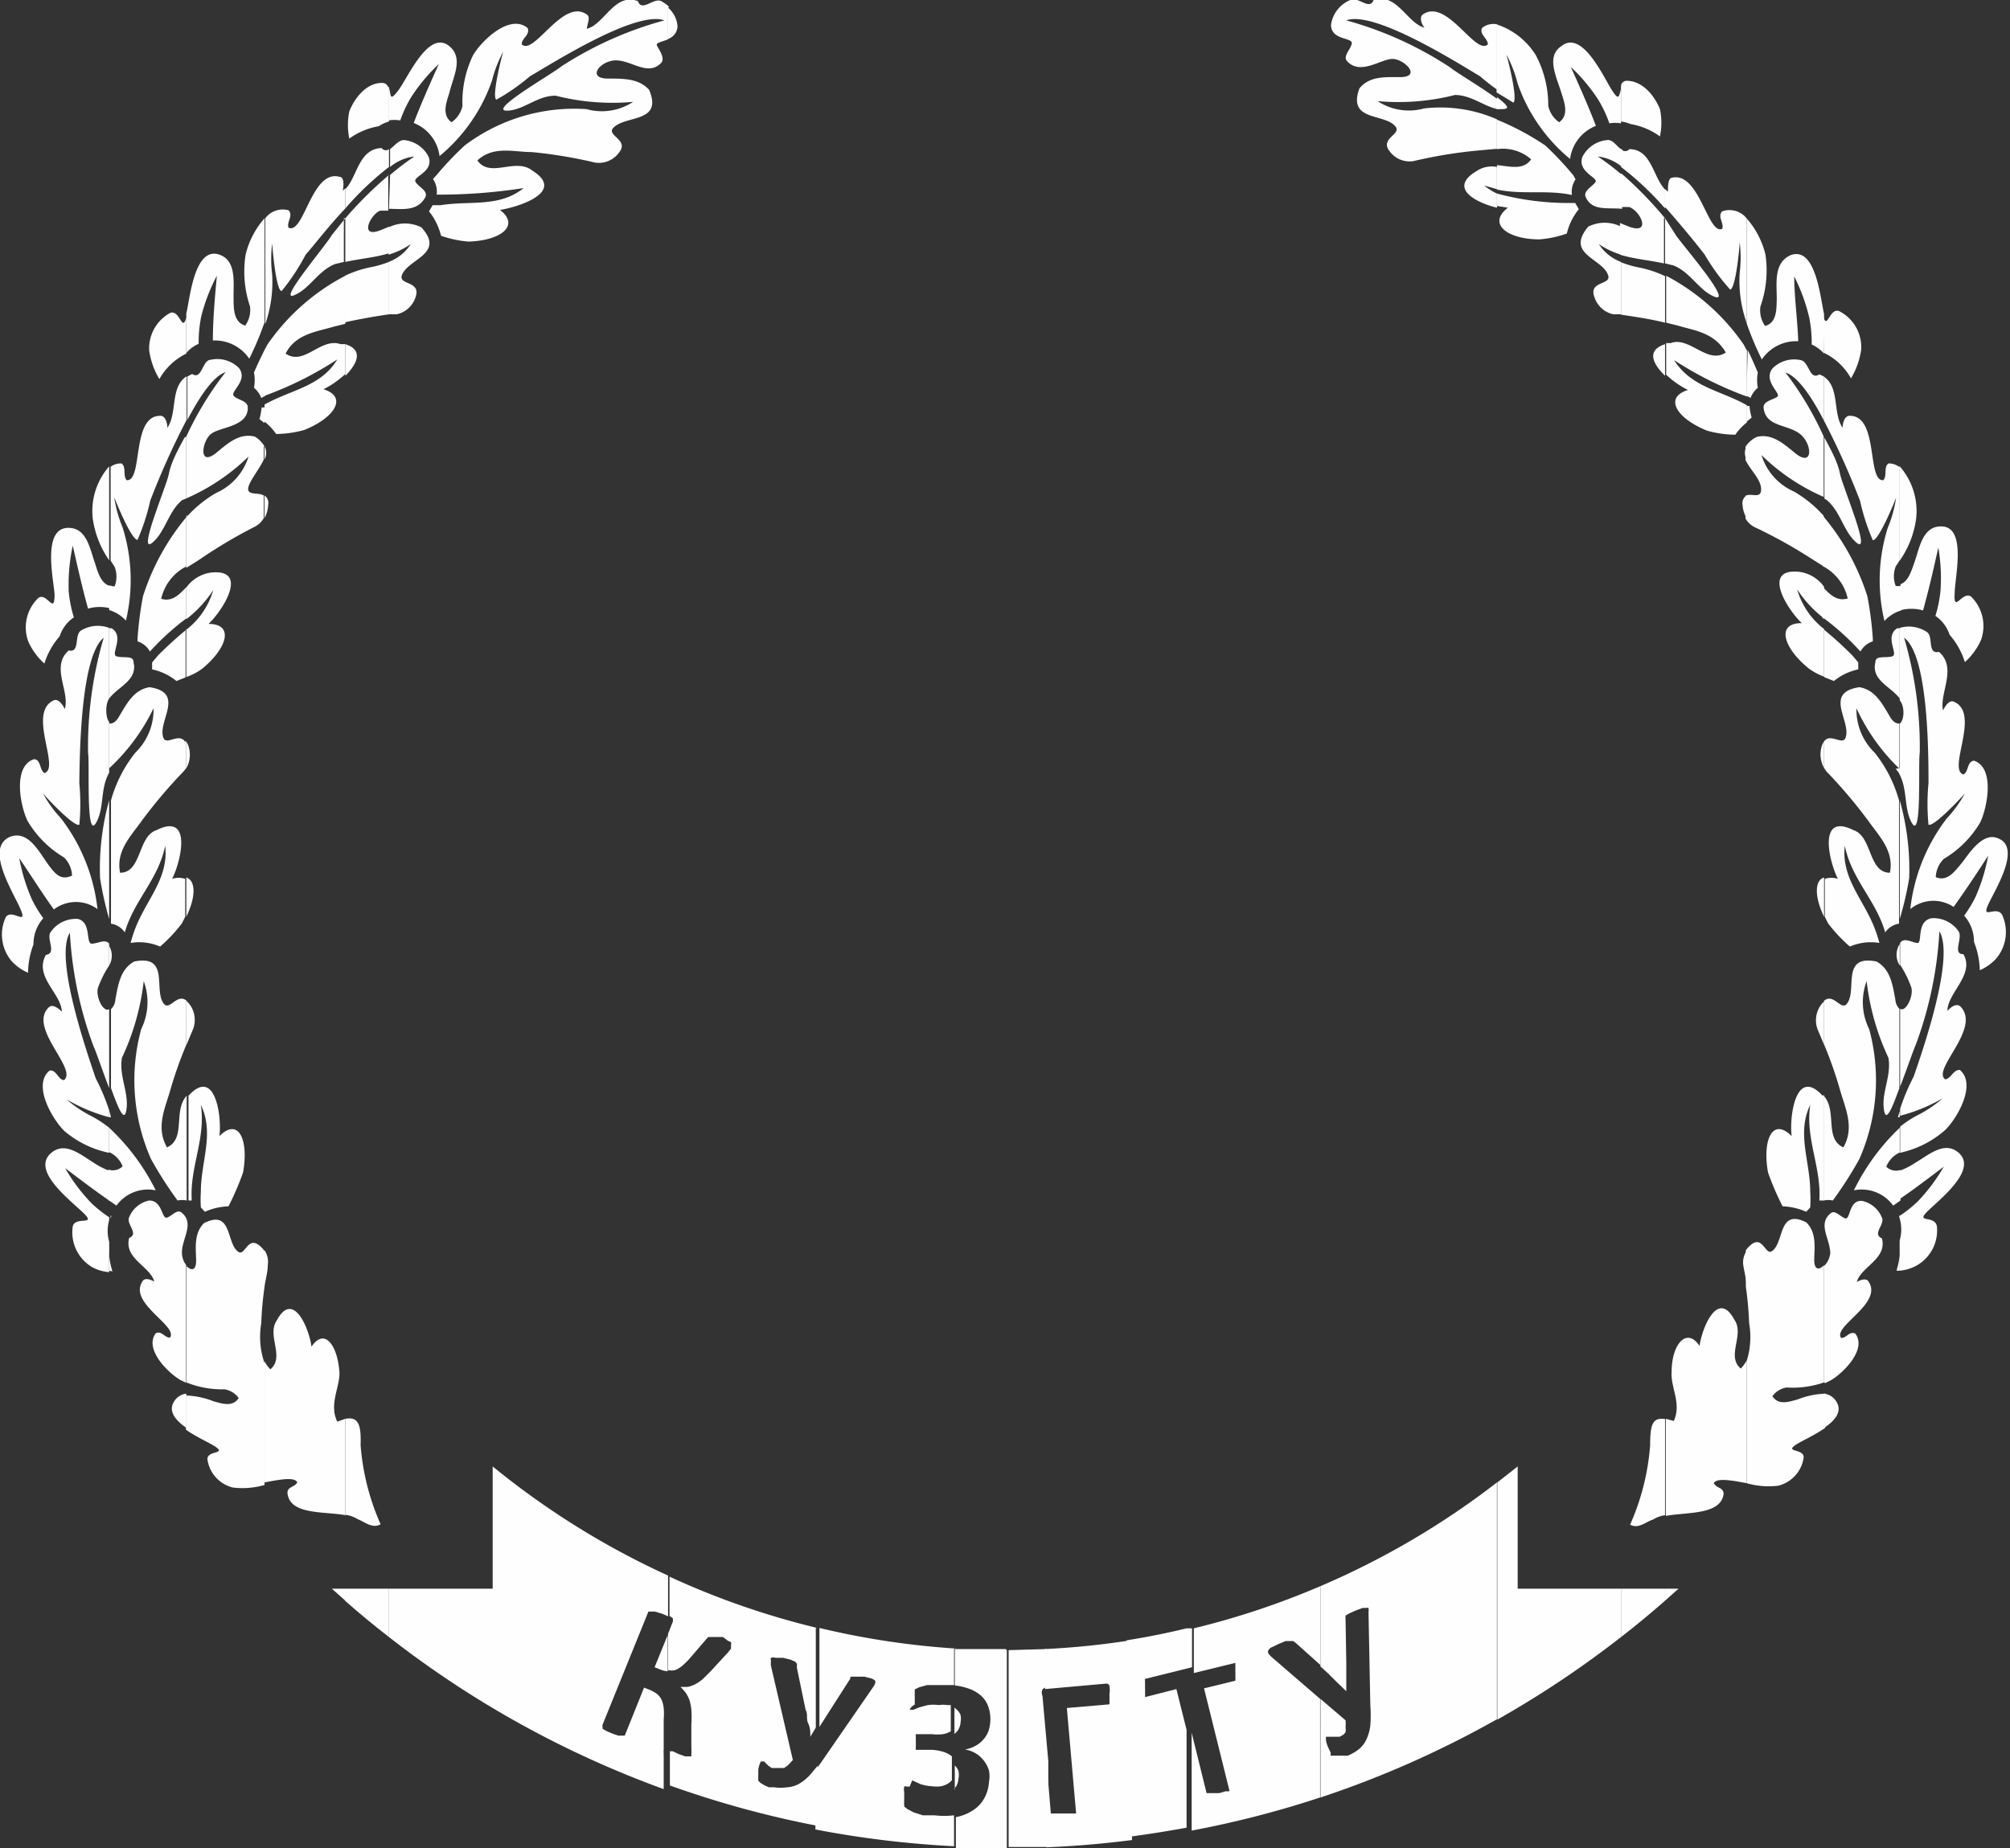 <svg xmlns="http://www.w3.org/2000/svg" viewBox="0 0 55.24 50.8"><rect x="0" y="0" width="55.24" height="50.8" fill="#333333" stroke="none"/><defs><style>.cls-1{fill:#fefefe;fill-rule:evenodd;}</style></defs><title>Ресурс 11</title><g id="Слой_2" data-name="Слой 2"><g id="_1" data-name="1"><path class="cls-1" d="M52.21,34.93v-.84a1.08,1.08,0,0,0,0-.59v-.08a3.31,3.31,0,0,0,.5-.4,4.9,4.9,0,0,0,.71-.95c-.37.28-.79.6-1.21.89v-.78a1.86,1.86,0,0,0,.4-.2c.38-.22.82-.63,1.21-.3.57.48-.58,1.34-.87,1.64s.21.08.28.38a1.11,1.11,0,0,1-.56,1.09,1.18,1.18,0,0,1-.47.14Z"/><path class="cls-1" d="M52.21,31.69a2.75,2.75,0,0,0,1.24-.62c.32-.3.89-1.26.41-1.66-.19,0-.23.23-.4.26-.38-.27,1-1.4.42-2-.1-.1-.26,0-.36.12,0-.5.76-1,.44-1.56-.32,0,0-.45-.14-.64a.84.84,0,0,0-.74-.35c-.42.09-.24.68-.38.68s-.37-.17-.48,0v.6a2.94,2.94,0,0,1,.31.63c.06.25-.16.68-.31.58v2.14c.18-.46.36-1,.43-1.15a10.63,10.63,0,0,0,.65-3.12c.43.72-.46,3.28-.71,4a5.69,5.69,0,0,0-.37.88v.19a4.63,4.63,0,0,0,1.17-.48,3.29,3.29,0,0,1-.7.47,3,3,0,0,0-.47.31v.68Z"/><path class="cls-1" d="M52.21,25.26V22a7,7,0,0,1,.26,2.14,9.14,9.14,0,0,1-.26,1.12Z"/><path class="cls-1" d="M52.21,21.12V19.89c.12-.08.15-.46,0-.64l0,0V17.26a.89.89,0,0,1,.74.11c.2.12,0,.62.34.55.51.45,0,1.14.11,1.61.06-.13.18-.3.3-.24.74.32-.19,1.86.26,2,.15-.08.09-.35.29-.38.59.2.36,1.31.17,1.7a2.85,2.85,0,0,1-1,1,.74.74,0,0,0-.22.5c.32.14.53-.17.7-.37s.56-.88,1-.7c.69.25-.1,1.46-.27,1.85s.23,0,.39.25a1.13,1.13,0,0,1-.16,1.21,1.33,1.33,0,0,1-.45.32,2.29,2.29,0,0,0-.16-.78,1.07,1.07,0,0,0-.27-.72,3.42,3.42,0,0,0,.31-.51,5,5,0,0,0,.35-1.14c-.28.44-.62.95-.95,1.41a1,1,0,0,0-1.19.06,5,5,0,0,1,1-2.49,3.37,3.37,0,0,0,.5-.69c-.11.13-.86.93-1,.86a6,6,0,0,1,0-1.14c0-.79,0-3.51-.67-4a10.65,10.65,0,0,1,.43,3.16c-.05.33.07,2.52-.24,1.89-.2-.41-.09-.9-.34-1.34l-.08-.11Z"/><path class="cls-1" d="M52.21,16.78a1.16,1.16,0,0,1,.64,0c.16-.57.3-1.19.42-1.73a5,5,0,0,1,.06,1.19,3.48,3.48,0,0,1-.14.69,1,1,0,0,1,.39.52,2.07,2.07,0,0,1,.42.75,1.81,1.81,0,0,0,.44-.6,1.13,1.13,0,0,0-.27-1.2c-.24-.17-.49.49-.45-.1,0-.42.35-1.84-.38-1.83-.51,0-.59.61-.73,1-.08.22-.16.51-.38.59v.67Z"/><path class="cls-1" d="M52.21,15.41V12.82a1.86,1.86,0,0,1,.45,1.44A2.63,2.63,0,0,1,52.21,15.41Z"/><path class="cls-1" d="M52.21,12.82v2.58l-.11.17a.74.74,0,0,0,0,.54l.15,0v.67a1,1,0,0,0-.46.29,4.81,4.81,0,0,1,.09-2.56,3.45,3.45,0,0,0,.23-.83c-.06.16-.48,1.18-.64,1.17a5.9,5.9,0,0,1-.35-1.08,21.47,21.47,0,0,0-1-2.22V10.35c.45.3.24,1,.52,1.41,0-.14.06-.34.2-.33.8,0,.46,1.81.92,1.77.11-.13,0-.36.14-.46a.47.47,0,0,1,.29.09Z"/><path class="cls-1" d="M52.21,17.26V19.2c-.26-.34-.79-.5-.67-1,0-.2.3-.1.47-.16s-.23-.54.13-.77l.07,0Z"/><path class="cls-1" d="M52.21,19.89c-.06,0-.16,0-.27-.19-.22-.37-.41-.74-.84-.81-1,.15-.21.94-.38,1.39-.08.22-.42-.14-.59.1v.73l.06.09a13.55,13.55,0,0,1,1.16,1.37c.29.41.71.82.59,1.42-.6,0-.48-1-1-1.17-1-.5-.67.87-.43,1.34a.54.54,0,0,0-.36,0V25.2l.09.18a4.12,4.12,0,0,0,.6.64,1.44,1.44,0,0,1,.81-.1h0a3.5,3.5,0,0,0-.14-.43c-.31-.78-.91-1.36-.81-2.24.19.93.86,1.5,1.11,2.38a.57.57,0,0,1,.38-.24l0-.12V22a3.67,3.67,0,0,0-.67-1.31,1.65,1.65,0,0,1-.5-1.22,5.52,5.52,0,0,0,1.18,1.66V19.89Z"/><path class="cls-1" d="M52.21,25.94v.6a.54.54,0,0,1,0-.59Z"/><path class="cls-1" d="M52.21,27.74a.39.39,0,0,1-.12-.26c-.08-.43-.14-.84-.52-1.05-1-.2-.51.81-.82,1.17-.16.18-.36-.31-.62-.09v1.2A11.35,11.35,0,0,1,50.58,30c.14.48.39,1,.08,1.54-.53-.24-.16-1-.54-1.42V33a.6.6,0,0,1,.25,0,10.6,10.6,0,0,0,.73-1.14,5.36,5.36,0,0,0,.27-3.57,1.66,1.66,0,0,1-.07-1.32,6.76,6.76,0,0,0,.6,2.11c.08.5-.18.92-.13,1.38s.23,0,.43-.55V27.74Z"/><path class="cls-1" d="M52.21,30.52v.19l-.05,0,.05-.17Z"/><path class="cls-1" d="M52.21,31v.68h0a.72.72,0,0,0-.37.39.38.38,0,0,0,.39.09V33l-.2.14a1.07,1.07,0,0,0-1.08-.42A6,6,0,0,1,52.21,31Z"/><polygon class="cls-1" points="52.21 33.41 52.21 33.5 52.19 33.43 52.21 33.41 52.21 33.41"/><path class="cls-1" d="M52.21,34.09v.84h-.09a2.16,2.16,0,0,0,.09-.84v0Z"/><path class="cls-1" d="M50.13,39.25v-.94a.45.45,0,0,1,.32.19c.2.28,0,.54-.32.75Z"/><path class="cls-1" d="M50.13,38v-3.2a.57.57,0,0,0,.17-.35c0-.39-.35-.79,0-1.09.13-.12.26.08.41.13s.09-.5.46-.48a.76.76,0,0,1,.55.46c.09.19-.28.45,0,.57.15.57-.58.78-.69,1.2.1-.06.27-.12.33,0,.38.6-1,1.22-.76,1.54.15,0,.23-.2.39-.12.33.44-.36,1.11-.69,1.29l-.14.07Z"/><path class="cls-1" d="M50.13,18.61V17.31a10,10,0,0,1,.78.71l.16.19c0,.06,0,.12,0,.19a1.59,1.59,0,0,0-.67.32l-.25-.1Z"/><path class="cls-1" d="M50.13,17a6.91,6.91,0,0,1,1,.91.59.59,0,0,1,.34-.28v-.07a9.37,9.37,0,0,0-.15-1.17,6.45,6.45,0,0,0-1.23-2.22v1.39a1.33,1.33,0,0,1,.69.89c-.3.09-.49-.11-.69-.32V17Z"/><path class="cls-1" d="M50.13,13.7l.08.05c.38.33.44.82.78,1.14.5.47-.36-1.53-.42-1.86s-.27-.7-.43-1V13.7Z"/><path class="cls-1" d="M50.13,9.7l0,0a1.71,1.71,0,0,1,.74.7,2.09,2.09,0,0,0,.28-.79,1.11,1.11,0,0,0-.61-1.06c-.27-.09-.32.55-.44.13Z"/><path class="cls-1" d="M50.13,8.72v1a1,1,0,0,0-.34-.25,3.51,3.51,0,0,0-.07-.75,5,5,0,0,0-.41-1.12c0,.55.09,1.19.11,1.78a1.14,1.14,0,0,0-1,.5,8.28,8.28,0,0,1-.42-1V6a2.34,2.34,0,0,1,.52,1,3,3,0,0,1-.14,1.43.74.74,0,0,0,.13.53c.33-.09.31-.47.32-.74,0-.45-.09-1,.39-1.21.69-.24.81,1.21.91,1.62l0,.08Z"/><path class="cls-1" d="M50.13,10.35,50,10.29c-.27.18-.28-.35-.51-.39a.84.84,0,0,0-.78.23c-.26.35.24.68.14.77s-.41.12-.38.32c.06.52.66.44,1,.71s.37.93-.13.53c-.33-.27-.64-.55-1.06-.45a.78.78,0,0,0-.31.27v.36c.12.27.43.53.43.81s-.27.09-.43.18v.62a.6.6,0,0,0,.25.24,13.27,13.27,0,0,1,1.55.86l.35.22V14.18a3.31,3.31,0,0,0-.82-.67,1.61,1.61,0,0,1-.89-1,5.71,5.71,0,0,0,1.71,1.15V12a8.85,8.85,0,0,0-1.05-1.76c.34.11.72.67,1.05,1.31V10.35Z"/><path class="cls-1" d="M50.13,16.15V17a3.22,3.22,0,0,1-.74-.8,2.11,2.11,0,0,0,.74,1.09v1.31a1.66,1.66,0,0,1-.44-.24c-.69-.57-.88-1.24-.17-1.23-.38-.35-1.14-1.53-.06-1.41a1,1,0,0,1,.67.41Z"/><path class="cls-1" d="M50.13,20.38v.73a.76.76,0,0,1-.06-.61.41.41,0,0,1,.06-.12Z"/><path class="cls-1" d="M50.13,24.12V25.2c-.26-.53-.27-1,0-1.08Z"/><path class="cls-1" d="M50.13,27.52v1.2l-.18-.43a.72.72,0,0,1,.12-.7l.07-.07Z"/><path class="cls-1" d="M50.13,30.1V33L50,33c.06-.92-.39-1.69-.25-2.63-.38.79,0,1.55,0,2.39a3.46,3.46,0,0,1,0,.43l-.11.12a1.74,1.74,0,0,0-.65-.15,7.76,7.76,0,0,1-.4-.93c-.16-.89.12-1.53.65-1-.07-.52.11-1.92.85-1.11l0,0Z"/><path class="cls-1" d="M50.13,34.78c-.13.13-.28.15-.27-.18s.06-.73-.22-1c-.78-.39-.6.56-.94.79-.18.13-.25-.43-.57-.18a.69.69,0,0,0-.15.16v1a9.08,9.08,0,0,1,.09,1A2.17,2.17,0,0,1,48,37.42v3.35a2.19,2.19,0,0,0,.87.07.93.93,0,0,0,.7-.78c0-.26-.59-.12-.16-.38.15-.09.48-.24.75-.43v-.94a2.25,2.25,0,0,0-.76.16c-.23.06-.52.17-.69-.09a.6.6,0,0,1,.39-.24A2.63,2.63,0,0,0,50.13,38v-3.2Z"/><path class="cls-1" d="M48,11.63v-.47l.08,0a1.77,1.77,0,0,0,.06.32l-.14.11Z"/><path class="cls-1" d="M48,10.88l.11.06a.64.64,0,0,1,.2-.28,1.1,1.1,0,0,1,0-.42c-.09-.21-.18-.42-.28-.62Z"/><path class="cls-1" d="M48,6V8.87a3.48,3.48,0,0,1-.19-1.36,3.47,3.47,0,0,0,0-.86c0,.17-.11,1.28-.26,1.31A5.73,5.73,0,0,1,46.85,7c-.2-.26-.62-.78-1.09-1.31V5.2l.08.07c0-.14,0-.34.09-.38.77-.21,1,1.58,1.4,1.4.06-.16-.14-.33,0-.48A.6.6,0,0,1,48,6Z"/><path class="cls-1" d="M48,9.62l-.08-.15a5.94,5.94,0,0,0-2.13-1.89V8.87l.32.08c.47.14,1,.19,1.32.74-.5.34-1-.45-1.51-.26l-.13,0v.87a2.48,2.48,0,0,0,.6.42c-.68.21-.3.79.53,1.12a3,3,0,0,0,.77.11,1.59,1.59,0,0,1,.32-.34v-.47l0,0c-.72-.41-1.53-.49-2-1.24a9.74,9.74,0,0,0,2,1V9.62Z"/><path class="cls-1" d="M48,12.27v.36a.38.38,0,0,1,0-.36Z"/><path class="cls-1" d="M48,13.62v.62a.82.82,0,0,1-.11-.36.25.25,0,0,1,.11-.26Z"/><path class="cls-1" d="M48,34.38v1c0-.2-.06-.4-.09-.6a.55.55,0,0,1,.09-.39Z"/><path class="cls-1" d="M48,37.42v3.35c-.42-.08-.82-.15-.9,0,.08.15.26.11.27.29-.07.59-1,.5-1.59.61V39l.22.06c.22-.47-.09-.93-.06-1.34,0-.78.42-1.25.77-.72.05-.45.49-1.58.95-.73.3.42-.23,1,.18,1.35a.86.86,0,0,0,.16-.22Z"/><path class="cls-1" d="M45.76,44v-.33h.37l-.37.33Z"/><path class="cls-1" d="M45.76,7.24,46,7.3c.46.19.67.65,1.08.84.62.29-.79-1.35-1-1.64L45.76,6Z"/><path class="cls-1" d="M45.76,5.2v.53a8.19,8.19,0,0,0-1.21-1.14V4.1a.15.15,0,0,0,.23,0c.62,0,.65.8,1,1.13Z"/><path class="cls-1" d="M45.76,6a10.81,10.81,0,0,0-1.21-1.24v.93l.22,0c.31.1.63.77,0,.54l-.25-.1V7c.39.12.79.15,1.21.24V6Z"/><path class="cls-1" d="M45.76,7.58V8.87c-.4-.1-.81-.16-1.21-.22V7.21a2.93,2.93,0,0,0,.53.15,3.08,3.08,0,0,1,.68.23Z"/><path class="cls-1" d="M45.76,9.46v.87c-.33-.32-.53-.7,0-.87Z"/><path class="cls-1" d="M45.76,39v2.65a.85.85,0,0,0-.33.12c-.2.06-.4.27-.63.14a6.6,6.6,0,0,0,.55-2.18c0-.58.07-.78.42-.72Z"/><path class="cls-1" d="M45.76,43.67V44q-.59.52-1.21,1V43.67Z"/><path class="cls-1" d="M44.55,3.34v-1a.17.17,0,0,1,.15-.12c.43,0,.76.39.92.78a1.86,1.86,0,0,1,0,.75,1.91,1.91,0,0,0-.81-.34A1,1,0,0,0,44.55,3.34Z"/><path class="cls-1" d="M44.55,2.39v1a1,1,0,0,0-.32,0,3.47,3.47,0,0,0-.3-.64,4.87,4.87,0,0,0-.76-.91c.22.49.48,1.07.69,1.62a1.13,1.13,0,0,0-.71.91,4.67,4.67,0,0,1-1.44-2.07,3.43,3.43,0,0,0-.31-.8c.05.16.32,1.24.19,1.32l-.46-.28V.67a2,2,0,0,1,1.08.85,2.94,2.94,0,0,1,.34,1.39.73.73,0,0,0,.3.45c.28-.2.14-.55.06-.81-.13-.43-.43-1,0-1.28.57-.47,1.16.85,1.39,1.21s.19.09.27-.09Z"/><path class="cls-1" d="M44.55,4.1c-.12-.08-.23-.27-.38-.25a.85.85,0,0,0-.68.46c-.15.41.43.57.36.69s-.35.24-.27.42c.18.39.59.28,1,.32V4.81a7.25,7.25,0,0,0-.67-.51,1.29,1.29,0,0,1,.67.29V4.1Z"/><path class="cls-1" d="M44.55,6.23V7a2.2,2.2,0,0,1-.61-.29,1.24,1.24,0,0,0,.61.49V8.64l-.21,0a.7.7,0,0,1-.52-.47c-.17-.45.45-.33.38-.59C44.06,7.1,43,7,43.65,6.23a1,1,0,0,1,.9,0Z"/><path class="cls-1" d="M44.55,43.67V45a27.61,27.61,0,0,1-3.4,2.27V40.75l.56-.44v3.36Z"/><path class="cls-1" d="M41.14,5.71V5.32a7.54,7.54,0,0,0,1.93.26l.22,0,.1.17a1.69,1.69,0,0,0-.33.67,2.93,2.93,0,0,1-.75.16c-.89,0-1.44-.43-.87-.87l-.31-.05Z"/><path class="cls-1" d="M41.14,5.21c.7.15,1.37,0,2.06.15a.62.62,0,0,1,.1-.43l-.06-.11A8.67,8.67,0,0,0,42.47,4a7.24,7.24,0,0,0-1.33-.71v.81a1.17,1.17,0,0,1,.94.28c-.22.31-.58.19-.94.16v.64Z"/><path class="cls-1" d="M41.14,3l.13,0c.27,0,.14-.12-.13-.33Z"/><path class="cls-1" d="M41.14.67V2.46a5.12,5.12,0,0,1-.46-.36C40,1.69,37.75.28,37,.56a10,10,0,0,1,2.85,1.29c.15.13.9.57,1.31.88V3c-.39-.08-.71-.38-1.17-.39a6.32,6.32,0,0,1-2.13.17,1.56,1.56,0,0,0,1.28.2,3.88,3.88,0,0,1,2,.3v.81l-.55.05a13,13,0,0,0-1.75.29.68.68,0,0,1-.64-.26c-.3-.36.31-.47.16-.68-.28-.39-1.34-.13-1-1.06.28-.34.69-.31,1.11-.31.63,0,.11-.51-.21-.5s-.87.45-1.23.07c-.14-.14.08-.31.12-.49s-.57-.08-.57-.52A.87.87,0,0,1,37.11,0c.21-.11.53.3.64,0,.64-.21.92.64,1.4.76C39.07.67,39,.48,39.1.4c.66-.47,1.45,1.14,1.79.82,0-.17-.24-.27-.16-.45a.49.49,0,0,1,.42-.1Z"/><path class="cls-1" d="M41.14,4.56v.64l-.35-.1a1.62,1.62,0,0,0,.35.22v.39c-.58-.14-1.34-.54-.57-1a.74.74,0,0,1,.57-.12Z"/><path class="cls-1" d="M41.14,40.75v6.51a27.42,27.42,0,0,1-4.85,2.15V46.7l.69.59a1.28,1.28,0,0,1,0,.19.5.5,0,0,1,0,.13.25.25,0,0,1-.07.08l-.09.05-.13,0h-.25s0,0,0,.09a.75.75,0,0,0,.07.22l.06.13,0,.08,0,0,0,0h.2l.13,0,.14,0a1.28,1.28,0,0,0,.31-.18.76.76,0,0,0,.2-.26,1.25,1.25,0,0,0,.11-.39,3.76,3.76,0,0,0,0-.56l-.05-2.56a.4.4,0,0,0,0-.11.07.07,0,0,0-.05,0h-.11l-.19.07-.18.08-.1.06a.16.16,0,0,0,0,.06.19.19,0,0,0,0,.07L37,45.72c0,.14,0,.27,0,.39s0,.25,0,.38h0l-.27-.26L36.5,46l-.21-.19V43.6a22.13,22.13,0,0,0,4.85-2.85Z"/><path class="cls-1" d="M36.29,43.6v2.17l-.67-.6-.08-.06-.09,0-.12,0-.19.08-.19.09a.2.2,0,0,0-.09.08.09.09,0,0,0,0,.09.52.52,0,0,0,.1.11l1.32,1.14v2.71a27.39,27.39,0,0,1-3.53.91V47.63l.41,1.66a.07.07,0,0,0,0,0l.07,0h.11l.17,0,.17-.05.1,0a.12.12,0,0,0,0,0,.07.07,0,0,0,0-.05l-.69-2.78.86-.21,0,0a.12.12,0,0,0,0-.06.36.36,0,0,0,0-.09,1.09,1.09,0,0,0,0-.13,1.16,1.16,0,0,0,0-.13l0-.08,0,0h0l-1.14.28V44.76A22,22,0,0,0,36.29,43.6Z"/><path class="cls-1" d="M32.76,44.76v1.07l-1.29.32,0,0a.12.12,0,0,0,0,.06.38.38,0,0,0,0,.09,1.38,1.38,0,0,0,0,.14l0,.13,0,.08,0,0h0l.86-.22.28,1.12v2.69q-.82.15-1.65.26V45.09q.83-.13,1.65-.33Z"/><path class="cls-1" d="M31.11,45.09v5.49q-1.16.15-2.35.2V48.42l.12,1.43a.07.07,0,0,0,0,0l.06,0h.29l.17,0,.11,0,.06,0a.07.07,0,0,0,0-.05l-.25-2.85,1.17-.1,0,0a.12.12,0,0,0,0-.05.37.37,0,0,0,0-.09,1.08,1.08,0,0,0,0-.14.67.67,0,0,0,0-.23.09.09,0,0,0-.09-.06l-1.68.15h0V45.33a22.11,22.11,0,0,0,2.35-.24Z"/><path class="cls-1" d="M28.76,45.33v1.05a.2.2,0,0,0-.11.06.23.23,0,0,0,0,.18l.16,1.79v2.36l-1.09,0V45.36Z"/><path class="cls-1" d="M27.67,45.36V50.8h0q-.7,0-1.4,0v-.85h0a1.3,1.3,0,0,0,.46-.18.94.94,0,0,0,.31-.32,1.05,1.05,0,0,0,.14-.47.86.86,0,0,0,0-.31.84.84,0,0,0-.14-.27.82.82,0,0,0-.22-.2.86.86,0,0,0-.3-.11h0a.87.87,0,0,0,.27-.09.78.78,0,0,0,.37-.4,1.05,1.05,0,0,0,0-.69.71.71,0,0,0-.19-.29,1,1,0,0,0-.34-.2,1.68,1.68,0,0,0-.39-.09v-1q.69,0,1.4,0Z"/><path class="cls-1" d="M26.22,49.18l.06-.08a.45.45,0,0,0,.06-.2.55.55,0,0,0,0-.22.4.4,0,0,0-.1-.15v.66Z"/><path class="cls-1" d="M26.22,47.67a.43.43,0,0,0,.12-.13.47.47,0,0,0,.06-.21.5.5,0,0,0,0-.18A.34.34,0,0,0,26.3,47l-.07-.06v.72Z"/><path class="cls-1" d="M26.22,45.32v1h-.45l-.29,0-.22.06-.12.06,0,.05,0,.06a.56.56,0,0,0,0,.08s0,.06,0,.1,0,.1,0,.13A.26.26,0,0,0,25,47l0,0h0l.1,0,.17-.07.23-.06a1.12,1.12,0,0,1,.3,0,.85.85,0,0,1,.24,0l.09,0v.72h0a.61.61,0,0,1-.22.08,1.23,1.23,0,0,1-.3,0l-.38,0h-.06l0,0a.23.23,0,0,0,0,.08,1.27,1.27,0,0,0,0,.13c0,.06,0,.11,0,.14a.22.22,0,0,0,0,.08.08.08,0,0,0,0,0l.06,0,.38,0a1.34,1.34,0,0,1,.33.06.67.67,0,0,1,.22.12l0,0v.66l-.08.07a.6.6,0,0,1-.21.09.94.94,0,0,1-.27,0,1.18,1.18,0,0,1-.31-.06l-.22-.1L25,49.11l-.09,0a.06.06,0,0,0-.06,0,.37.37,0,0,0,0,.15c0,.07,0,.12,0,.17a.9.9,0,0,0,0,.11.22.22,0,0,0,0,.07l0,.05.09.07.17.09.25.08.32,0a2.31,2.31,0,0,0,.54,0v.85a27.6,27.6,0,0,1-3.81-.46V48.66l.14-.19L24,46.37a.39.39,0,0,0,.05-.1.07.07,0,0,0,0-.07.24.24,0,0,0-.1-.06l-.19-.05-.2,0h-.12l-.07,0,0,.05-.64,1-.21.33,0,.08V44.75a22.12,22.12,0,0,0,3.81.57Z"/><path class="cls-1" d="M22.42,44.75v2.74l-.15.25h0c0-.12,0-.25-.06-.37s0-.25-.07-.37l-.24-1.16a.52.52,0,0,0,0-.1.15.15,0,0,0-.06-.07l-.12-.05-.2-.05-.21,0a.2.2,0,0,0-.12,0,.09.09,0,0,0,0,.08.52.52,0,0,0,0,.15l.6,2.58-.13.14-.11.08-.1,0h-.11l-.13,0-.09-.06L21,48.42l0,0s-.06,0-.09,0a.75.75,0,0,0-.07.22c0,.06,0,.1,0,.14a.72.72,0,0,0,0,.1.22.22,0,0,0,0,.07l0,0,.06.06.1.06.13.06.14,0a1.29,1.29,0,0,0,.36,0,.76.76,0,0,0,.32-.09,1.25,1.25,0,0,0,.31-.25l.21-.25v1.65a27.38,27.38,0,0,1-4.06-1.11v-.94l.08,0,.17.08.17.06.11,0H19a.08.08,0,0,0,0,0l0-.07a1,1,0,0,0,0-.16V47.4A2.84,2.84,0,0,0,19,47a1.32,1.32,0,0,0-.05-.26.83.83,0,0,0-.1-.2,1.19,1.19,0,0,0-.15-.17h0l.2,0a.76.76,0,0,0,.2-.07,1.26,1.26,0,0,0,.21-.14l.23-.23.46-.5.09-.11,0-.08a.09.09,0,0,0,0-.05.1.1,0,0,0,0-.05L20,45.1,19.87,45,19.69,45l-.11,0-.07,0-.05,0-.49.57a2,2,0,0,1-.22.22.73.73,0,0,1-.2.12.47.47,0,0,1-.19,0v-1l.13-.33a.08.08,0,0,0,0-.05.12.12,0,0,0,0-.05l-.09-.06V43.34a22,22,0,0,0,4.06,1.41Z"/><path class="cls-1" d="M18.36,1.07V.21a.75.75,0,0,1,.26.51A.38.38,0,0,1,18.36,1.07Z"/><path class="cls-1" d="M18.36.21v.87c-.16.07-.33.09-.31.16s.25.35.12.49c-.36.37-.79-.06-1.23-.07s-.85.51-.21.5c.42,0,.83,0,1.11.31.39.93-.67.68-1,1.06-.15.21.47.32.16.68a.68.68,0,0,1-.64.26,13.05,13.05,0,0,0-1.75-.29c-.49,0-1.05-.18-1.49.23.35.5,1.05-.09,1.51.28.93.58-.37,1-.89,1.08.57.44,0,.85-.87.87a2.93,2.93,0,0,1-.75-.16,1.69,1.69,0,0,0-.33-.67l.1-.17.22,0c.81-.13,1.61.07,2.28-.47A15.07,15.07,0,0,1,12,5.35a.62.62,0,0,0-.1-.43L12,4.81A8.7,8.7,0,0,1,12.77,4a5,5,0,0,1,3.35-1,1.56,1.56,0,0,0,1.28-.2,6.32,6.32,0,0,1-2.13-.17c-.5,0-.84.37-1.29.41-.68.06,1.19-1,1.44-1.21A10,10,0,0,1,18.26.56c-.77-.28-3,1.13-3.7,1.54a5.64,5.64,0,0,1-.92.64c-.13-.08.14-1.16.19-1.32a3.45,3.45,0,0,0-.31.8,4.67,4.67,0,0,1-1.44,2.07,1.13,1.13,0,0,0-.71-.91c.21-.55.47-1.13.69-1.62a4.89,4.89,0,0,0-.76.91,3.5,3.5,0,0,0-.3.64,1,1,0,0,0-.32,0V2.39c.08.18,0,.45.27.09S11.78.8,12.35,1.27c.4.33.1.85,0,1.28-.08.26-.22.61.06.81a.73.73,0,0,0,.3-.45A2.94,2.94,0,0,1,13,1.52c.22-.38,1-1.16,1.5-.75.08.19-.17.28-.16.45.34.32,1.13-1.29,1.79-.82.11.08,0,.27,0,.39.48-.12.76-1,1.4-.76.11.31.43-.1.64,0a1,1,0,0,1,.22.16Z"/><path class="cls-1" d="M18.36,43.34v1.09l-.16-.07L18,44.3l-.11,0h-.07a.08.08,0,0,0,0,0l-1.26,3.11a.07.07,0,0,0,0,.05l0,.06.1.06.16.07.17.06.11,0h.07l0,0,.53-1.32.15.06a.83.83,0,0,1,.2.11.47.47,0,0,1,.13.16.75.75,0,0,1,.06.23,1.78,1.78,0,0,1,0,.32l0,.84a.17.17,0,0,0,0,.07.15.15,0,0,0,0,.06l0,0v.94A27.52,27.52,0,0,1,10.69,45V43.67h2.85V40.31a22.13,22.13,0,0,0,4.82,3Z"/><path class="cls-1" d="M18.36,44.92l-.37.91.15.06a.65.65,0,0,0,.21.05h0v-1Z"/><path class="cls-1" d="M10.69,8.64l.21,0a.7.7,0,0,0,.52-.47c.16-.45-.45-.33-.38-.59.14-.46,1.22-.59.54-1.33a1,1,0,0,0-.9,0V7a2.2,2.2,0,0,0,.61-.29,1.24,1.24,0,0,1-.61.49V8.64Z"/><path class="cls-1" d="M10.69,5.74c.37,0,.78.08,1-.32.08-.18-.18-.27-.27-.42s.51-.27.36-.69a.85.85,0,0,0-.68-.46c-.14,0-.26.16-.38.25v.49a1.29,1.29,0,0,1,.67-.29,7.26,7.26,0,0,0-.67.51Z"/><path class="cls-1" d="M10.69,2.39v.95a1,1,0,0,0-.28.13,1.91,1.91,0,0,0-.81.34,1.86,1.86,0,0,1,0-.75c.16-.4.5-.8.92-.78a.17.17,0,0,1,.15.12Z"/><path class="cls-1" d="M10.69,4.1v.49A8.19,8.19,0,0,0,9.49,5.73V5.2c.33-.33.36-1.11,1-1.13a.14.14,0,0,0,.23,0Z"/><path class="cls-1" d="M10.69,4.81A10.84,10.84,0,0,0,9.49,6v1.2c.41-.09.82-.12,1.21-.24V6.23l-.25.1c-.59.23-.27-.44,0-.54l.22,0V4.81Z"/><path class="cls-1" d="M10.69,7.21V8.64c-.4.06-.81.13-1.21.22V7.58a3.08,3.08,0,0,1,.68-.23,2.93,2.93,0,0,0,.53-.15Z"/><path class="cls-1" d="M10.69,43.67V45q-.62-.48-1.21-1v-.33Z"/><path class="cls-1" d="M9.49,41.68V39c.35-.06.44.14.42.72a6.59,6.59,0,0,0,.55,2.18c-.23.13-.44-.07-.63-.14a.86.86,0,0,0-.33-.12Z"/><path class="cls-1" d="M9.49,10.33V9.46C10,9.62,9.82,10,9.49,10.33Z"/><path class="cls-1" d="M9.49,5.2v.53C9,6.25,8.6,6.78,8.4,7A5.77,5.77,0,0,1,7.74,8c-.15,0-.25-1.14-.26-1.31a3.47,3.47,0,0,0,0,.86,3.49,3.49,0,0,1-.19,1.36V6a.6.6,0,0,1,.64-.22c.14.15-.06.32,0,.48.43.19.63-1.61,1.4-1.4.13,0,.12.24.09.38l.08-.07Z"/><path class="cls-1" d="M9.49,6l-.37.46c-.16.29-1.57,1.93-1,1.64.41-.19.62-.65,1.08-.84l.25-.06V6Z"/><path class="cls-1" d="M9.49,7.58A5.93,5.93,0,0,0,7.35,9.47l-.08.15v1.26a9.74,9.74,0,0,0,2-1c-.45.75-1.27.83-2,1.24l0,0v.47a1.6,1.6,0,0,1,.32.34,3,3,0,0,0,.77-.11c.83-.33,1.21-.91.53-1.12a2.48,2.48,0,0,0,.6-.42V9.46l-.13,0c-.55-.19-1,.61-1.51.26.27-.54.85-.6,1.32-.74l.32-.08V7.58Z"/><path class="cls-1" d="M9.49,39v2.65c-.59-.11-1.53,0-1.59-.61,0-.18.19-.15.27-.29-.07-.16-.48-.08-.9,0V37.42a.87.87,0,0,0,.16.22c.41-.34-.11-.93.18-1.35.46-.85.9.28.95.73.35-.53.72-.06.77.72,0,.42-.29.87-.06,1.34L9.49,39Z"/><path class="cls-1" d="M9.49,43.67V44l-.37-.33Z"/><path class="cls-1" d="M7.27,35.37v-1a.55.55,0,0,1,.09.39c0,.2-.06.4-.09.6Z"/><path class="cls-1" d="M7.27,14.24v-.62a.25.25,0,0,1,.1.26.82.82,0,0,1-.1.36Z"/><path class="cls-1" d="M7.27,12.63v-.36A.38.38,0,0,1,7.27,12.63Z"/><path class="cls-1" d="M7.27,6V8.86a8.31,8.31,0,0,1-.42,1,1.14,1.14,0,0,0-1-.5c0-.59.06-1.23.11-1.78A5,5,0,0,0,5.53,8.7a3.55,3.55,0,0,0-.07.75,1,1,0,0,0-.34.25v-1l0-.08c.1-.41.22-1.86.91-1.62.48.17.38.77.39,1.21,0,.27,0,.65.32.74a.74.74,0,0,0,.13-.53A3,3,0,0,1,6.75,7a2.34,2.34,0,0,1,.52-1Z"/><path class="cls-1" d="M7.27,9.62c-.1.2-.2.41-.29.62a1.11,1.11,0,0,1,0,.42.65.65,0,0,1,.2.28l.11-.06V9.62Z"/><path class="cls-1" d="M7.27,11.16v.47l-.14-.11a1.76,1.76,0,0,0,.06-.32l.08,0Z"/><path class="cls-1" d="M7.27,12.27A.78.78,0,0,0,7,12c-.43-.1-.73.18-1.06.45-.5.4-.39-.34-.13-.53s1-.19,1-.71c0-.2-.25-.2-.38-.32s.4-.42.14-.77a.84.84,0,0,0-.78-.23c-.23,0-.24.57-.51.39l-.13.07v1.19c.34-.64.71-1.2,1.05-1.31A8.87,8.87,0,0,0,5.12,12V13.7a5.71,5.71,0,0,0,1.71-1.15,1.61,1.61,0,0,1-.89,1,3.32,3.32,0,0,0-.82.67v1.39l.35-.22A13.28,13.28,0,0,1,7,14.48a.6.6,0,0,0,.25-.24v-.62c-.15-.09-.43,0-.43-.18s.31-.54.43-.81v-.36Z"/><path class="cls-1" d="M7.27,34.38v1a9.08,9.08,0,0,0-.09,1,2.18,2.18,0,0,0,.09,1.09v3.35a2.19,2.19,0,0,1-.87.07.93.93,0,0,1-.7-.78c0-.26.59-.12.16-.38-.15-.09-.48-.24-.75-.43v-.94a2.26,2.26,0,0,1,.76.16c.23.06.52.17.69-.09a.6.6,0,0,0-.39-.24A2.63,2.63,0,0,1,5.12,38v-3.2c.13.13.28.15.27-.18s-.06-.73.22-1c.78-.39.6.56.94.79.18.13.25-.43.57-.18a.69.69,0,0,1,.15.16Z"/><path class="cls-1" d="M5.12,33l.15,0c-.06-.92.39-1.69.25-2.63.38.79,0,1.55,0,2.39a3.52,3.52,0,0,0,0,.43l.11.12a1.74,1.74,0,0,1,.65-.15,7.72,7.72,0,0,0,.4-.93c.16-.89-.12-1.53-.65-1,.07-.52-.11-1.92-.85-1.11l0,0V33Z"/><path class="cls-1" d="M5.12,28.71v-1.2l.07.07a.72.72,0,0,1,.12.7l-.18.43Z"/><path class="cls-1" d="M5.12,25.2V24.12c.27.09.26.55,0,1.08Z"/><path class="cls-1" d="M5.12,21.12v-.73a.4.4,0,0,1,.06.12.76.76,0,0,1-.06.61Z"/><path class="cls-1" d="M5.12,18.61V17.31a2.11,2.11,0,0,0,.74-1.09,3.22,3.22,0,0,1-.74.8v-.87a1,1,0,0,1,.67-.41c1.08-.12.32,1.06-.06,1.41.71,0,.52.66-.17,1.23A1.65,1.65,0,0,1,5.12,18.61Z"/><path class="cls-1" d="M5.12,8.72v1l0,0a1.71,1.71,0,0,0-.74.7,2.07,2.07,0,0,1-.28-.79A1.11,1.11,0,0,1,4.68,8.6c.27-.09.32.55.44.13Z"/><path class="cls-1" d="M5.12,10.35c-.45.3-.24,1-.52,1.41,0-.14-.06-.34-.2-.33-.8,0-.46,1.81-.92,1.77-.11-.13,0-.36-.14-.46a.47.47,0,0,0-.3.09v2.58l.11.17a.75.75,0,0,1,0,.54L3,16.1v.67a1,1,0,0,1,.46.29,4.81,4.81,0,0,0-.09-2.56,3.44,3.44,0,0,1-.23-.83c.06.16.48,1.18.64,1.17a5.89,5.89,0,0,0,.35-1.08,21.41,21.41,0,0,1,1-2.22V10.35Z"/><path class="cls-1" d="M5.12,12V13.7L5,13.75c-.38.33-.44.82-.78,1.14-.5.47.36-1.53.42-1.86s.27-.7.43-1Z"/><path class="cls-1" d="M5.12,14.18v1.39a1.33,1.33,0,0,0-.69.89c.3.09.49-.11.69-.32V17a6.91,6.91,0,0,0-1,.91.59.59,0,0,0-.34-.28v-.07a9.43,9.43,0,0,1,.15-1.17,6.46,6.46,0,0,1,1.23-2.22Z"/><path class="cls-1" d="M5.12,17.31a10,10,0,0,0-.78.71l-.16.19c0,.06,0,.12,0,.19a1.59,1.59,0,0,1,.67.32l.25-.1V17.31Z"/><path class="cls-1" d="M5.12,20.38v.73l-.07.09a13.6,13.6,0,0,0-1.16,1.37c-.29.41-.71.82-.59,1.42.6,0,.48-1,1-1.17,1-.5.67.87.43,1.34a.54.54,0,0,1,.36,0V25.2L5,25.38a4.14,4.14,0,0,1-.6.64,1.44,1.44,0,0,0-.81-.1h0a3.52,3.52,0,0,1,.14-.43c.31-.78.91-1.36.81-2.24-.19.93-.86,1.5-1.11,2.38a.57.57,0,0,0-.38-.24l0-.12V22a3.68,3.68,0,0,1,.67-1.31,1.65,1.65,0,0,0,.5-1.22A5.52,5.52,0,0,1,3,21.12V19.89c.06,0,.16,0,.27-.19.22-.37.41-.74.84-.81,1,.15.21.94.38,1.39.08.22.42-.14.59.1Z"/><path class="cls-1" d="M5.12,27.52v1.2A11.39,11.39,0,0,0,4.67,30c-.14.48-.39,1-.08,1.54.53-.24.16-1,.54-1.42V33a.6.6,0,0,0-.25,0,10.59,10.59,0,0,1-.73-1.14,5.36,5.36,0,0,1-.27-3.57,1.67,1.67,0,0,0,.07-1.32,6.76,6.76,0,0,1-.6,2.11c-.08.5.18.92.13,1.38s-.23,0-.43-.55V27.74a.39.39,0,0,0,.12-.26c.08-.43.14-.84.52-1.05,1-.2.51.81.82,1.17.16.18.36-.31.62-.09Z"/><path class="cls-1" d="M5.12,34.78A.57.57,0,0,1,5,34.43c0-.39.35-.79,0-1.09-.13-.12-.26.08-.41.13S4.47,33,4.1,33a.76.76,0,0,0-.55.46c-.09.19.28.45,0,.57-.15.57.58.78.69,1.2-.1-.06-.27-.12-.33,0-.38.6,1,1.22.76,1.54-.15,0-.23-.2-.39-.12-.33.44.36,1.11.69,1.29l.14.07v-3.2Z"/><path class="cls-1" d="M5.12,38.31v.94c-.3-.21-.52-.47-.32-.75a.45.45,0,0,1,.32-.19Z"/><path class="cls-1" d="M3,34.93v-.82a2.16,2.16,0,0,0,.09.84Z"/><polygon class="cls-1" points="3.04 33.5 3.04 33.41 3.06 33.43 3.04 33.5 3.04 33.5"/><path class="cls-1" d="M3,33l.2.14a1.07,1.07,0,0,1,1.08-.42A6,6,0,0,0,3,31v.67h0a.72.72,0,0,1,.37.39.38.38,0,0,1-.39.09V33Z"/><path class="cls-1" d="M3,30.71l.05,0L3,30.52v.19Z"/><path class="cls-1" d="M3,26.54A.54.54,0,0,0,3,26H3v.6Z"/><path class="cls-1" d="M3,19.2c.26-.34.79-.5.67-1,0-.2-.3-.1-.47-.16s.23-.54-.13-.77l-.07,0Z"/><path class="cls-1" d="M3,12.82v2.58a2.63,2.63,0,0,1-.45-1.14A1.86,1.86,0,0,1,3,12.82Z"/><path class="cls-1" d="M3,16.1c-.23-.08-.31-.37-.38-.59-.15-.42-.23-1-.74-1-.73,0-.41,1.4-.38,1.83,0,.59-.21-.08-.45.1a1.12,1.12,0,0,0-.27,1.2,1.8,1.8,0,0,0,.44.6,2.06,2.06,0,0,1,.42-.75,1,1,0,0,1,.39-.52,3.49,3.49,0,0,1-.14-.69A5,5,0,0,1,2,15c.12.53.26,1.16.42,1.73a1.16,1.16,0,0,1,.64,0V16.1Z"/><path class="cls-1" d="M3,17.26V19.2l0,0c-.12.18-.09.56,0,.64v1.23L3,21.24c-.25.45-.13.93-.34,1.34-.31.63-.19-1.56-.24-1.89a10.65,10.65,0,0,1,.43-3.16c-.64.52-.66,3.25-.67,4a5.91,5.91,0,0,1,0,1.14c-.14.07-.89-.73-1-.86a3.38,3.38,0,0,0,.5.69,5,5,0,0,1,1,2.49A1,1,0,0,0,1.48,25c-.33-.46-.67-1-.95-1.41a5,5,0,0,0,.35,1.14,3.39,3.39,0,0,0,.31.51,1.07,1.07,0,0,0-.27.72,2.3,2.3,0,0,0-.15.78,1.33,1.33,0,0,1-.45-.32,1.13,1.13,0,0,1-.16-1.21c.17-.25.63.28.39-.25S-.41,23.3.28,23c.48-.17.76.36,1,.7s.39.51.7.37a.74.74,0,0,0-.22-.5,2.85,2.85,0,0,1-1-1c-.2-.4-.42-1.5.17-1.7.2,0,.15.29.29.38.45-.13-.48-1.67.26-2,.12-.05.24.11.3.24.15-.48-.4-1.17.11-1.61.32.07.14-.43.34-.55A.89.89,0,0,1,3,17.26Z"/><path class="cls-1" d="M3,22a7,7,0,0,0-.25,2.14A9.16,9.16,0,0,0,3,25.26V22Z"/><path class="cls-1" d="M3,25.94c-.11-.14-.31,0-.48,0s0-.59-.38-.68a.84.84,0,0,0-.74.35c-.15.18.18.59-.14.64-.33.6.42,1.05.44,1.56-.1-.1-.26-.22-.36-.12-.58.56.8,1.69.42,2-.16,0-.21-.3-.4-.26-.48.4.09,1.35.41,1.66A2.75,2.75,0,0,0,3,31.69V31a3,3,0,0,0-.47-.31,3.3,3.3,0,0,1-.7-.47A4.64,4.64,0,0,0,3,30.71v-.19a5.72,5.72,0,0,0-.37-.88c-.25-.74-1.14-3.31-.71-4a10.64,10.64,0,0,0,.65,3.12c.07.14.25.69.43,1.15V27.74c-.16.1-.37-.33-.31-.58A2.92,2.92,0,0,1,3,26.54v-.6Z"/><path class="cls-1" d="M3,32.18V33c-.42-.29-.84-.61-1.21-.89a4.91,4.91,0,0,0,.71.95,3.35,3.35,0,0,0,.5.4v.08a1.08,1.08,0,0,0,0,.59v.84a1.18,1.18,0,0,1-.47-.14A1.11,1.11,0,0,1,2,33.71c.07-.29.68,0,.28-.38s-1.43-1.17-.87-1.64c.39-.33.83.07,1.21.3A1.85,1.85,0,0,0,3,32.18Z"/></g></g></svg>